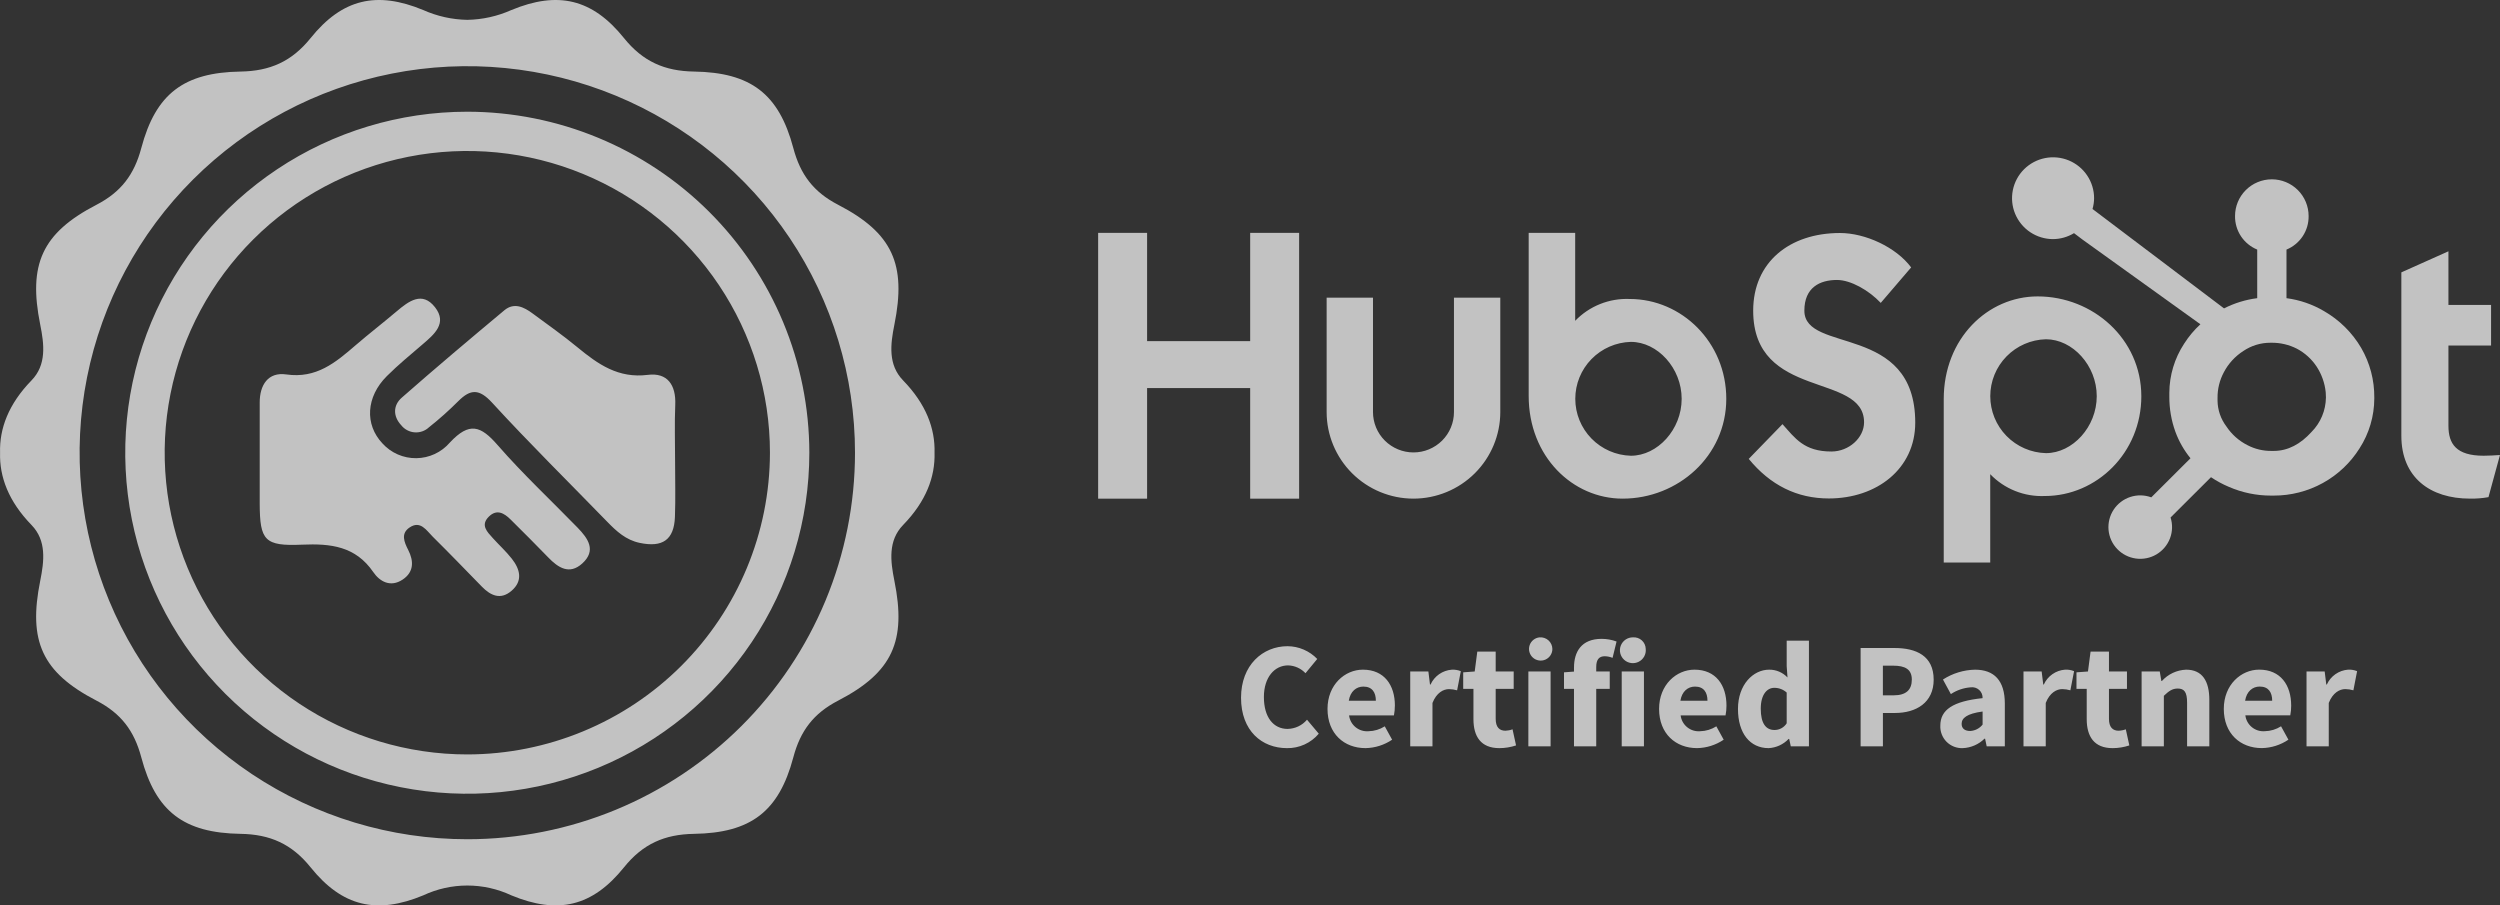 <svg width="185" height="67" viewBox="0 0 185 67" fill="none" xmlns="http://www.w3.org/2000/svg">
<rect x="0" y="0" width="185" height="67" fill="#333333" stroke="none"/>
<g opacity="0.7" clip-path="url(#clip0_812_9719)">
<path d="M92.513 36.899H96.135V17.233H92.513V25.245H84.885V17.233H81.262V36.899H84.885V28.719H92.513V36.899ZM104.597 36.899C106.3 36.897 107.934 36.222 109.138 35.021C110.343 33.82 111.02 32.191 111.022 30.493V22.026H107.593V30.493C107.593 30.885 107.516 31.273 107.365 31.636C107.215 31.998 106.994 32.328 106.716 32.605C106.437 32.882 106.107 33.102 105.744 33.252C105.38 33.403 104.991 33.48 104.597 33.48C104.204 33.48 103.814 33.403 103.451 33.252C103.087 33.102 102.757 32.882 102.479 32.605C102.2 32.328 101.98 31.998 101.829 31.636C101.679 31.273 101.601 30.885 101.601 30.493V22.026H98.171V30.493C98.173 32.191 98.85 33.82 100.055 35.021C101.26 36.222 102.893 36.898 104.597 36.899ZM120.072 36.899C116.394 36.899 113.122 33.807 113.122 29.293V17.233H116.563V23.74C117.082 23.2 117.711 22.777 118.407 22.499C119.103 22.22 119.85 22.093 120.6 22.125C124.442 22.125 127.745 25.326 127.745 29.513C127.745 33.753 124.163 36.899 120.074 36.899H120.072ZM120.683 33.725C122.659 33.725 124.443 31.784 124.443 29.513C124.443 27.242 122.659 25.299 120.683 25.299C119.582 25.329 118.537 25.786 117.769 26.573C117 27.36 116.571 28.414 116.571 29.512C116.571 30.61 117 31.665 117.769 32.452C118.537 33.238 119.582 33.695 120.683 33.725ZM141.728 31.277C141.728 23.891 133.523 26.189 133.523 22.989C133.523 21.265 134.676 20.717 135.938 20.717C136.954 20.717 138.298 21.483 139.175 22.414L141.425 19.788C140.301 18.283 138.023 17.243 136.158 17.243C132.425 17.243 129.736 19.405 129.736 22.989C129.736 29.636 137.941 27.529 137.941 31.251C137.941 32.398 136.817 33.412 135.527 33.412C133.496 33.412 132.837 32.427 131.904 31.387L129.407 33.958C130.999 35.901 132.974 36.886 135.334 36.886C138.874 36.886 141.728 34.698 141.728 31.277L141.728 31.277ZM158.459 29.318C158.459 33.504 155.155 36.705 151.313 36.705C150.564 36.737 149.816 36.61 149.12 36.331C148.424 36.053 147.796 35.63 147.277 35.09V41.63H143.836V29.539C143.836 25.023 147.11 21.934 150.786 21.934C154.874 21.934 158.458 25.08 158.458 29.32L158.459 29.318ZM155.159 29.318C155.159 27.047 153.374 25.105 151.399 25.105C150.297 25.133 149.249 25.589 148.48 26.376C147.71 27.163 147.28 28.219 147.28 29.318C147.28 30.417 147.71 31.473 148.48 32.26C149.249 33.047 150.297 33.504 151.399 33.532C153.375 33.532 155.159 31.588 155.159 29.318ZM183.79 33.724C181.76 33.724 181.184 32.849 181.184 31.508V25.572H184.339V22.563H181.184V18.596L177.7 20.155V32.247C177.7 35.339 179.839 36.898 182.774 36.898C183.234 36.907 183.694 36.87 184.147 36.789L184.998 33.671C184.614 33.697 184.175 33.724 183.79 33.724L183.79 33.724Z" fill="white"/>
<path d="M121.784 48.022C121.804 48.214 121.765 48.407 121.672 48.577C121.579 48.746 121.437 48.883 121.264 48.97C121.092 49.058 120.897 49.091 120.705 49.065C120.513 49.039 120.333 48.957 120.19 48.827C120.046 48.698 119.945 48.528 119.9 48.341C119.855 48.153 119.868 47.956 119.938 47.776C120.007 47.596 120.13 47.441 120.289 47.332C120.449 47.222 120.638 47.164 120.831 47.164C120.951 47.154 121.072 47.169 121.186 47.207C121.3 47.245 121.405 47.306 121.494 47.387C121.584 47.467 121.656 47.565 121.705 47.674C121.755 47.784 121.782 47.902 121.784 48.022ZM120.007 55.228H121.652V49.69H120.007V55.228ZM111.4 54.074C110.967 54.074 110.681 53.823 110.681 53.195V50.977H112.013V49.69H110.681V48.219H109.32L109.128 49.69L108.277 49.753V50.978H109.035V53.214C109.035 54.498 109.581 55.362 110.953 55.362C111.373 55.361 111.79 55.293 112.188 55.161L111.928 53.969C111.759 54.033 111.581 54.068 111.4 54.074L111.4 54.074ZM95.291 53.941C94.225 53.941 93.528 53.073 93.528 51.577C93.528 50.118 94.318 49.239 95.318 49.239C95.561 49.246 95.799 49.3 96.02 49.4C96.241 49.499 96.44 49.641 96.606 49.818L97.476 48.763C97.192 48.468 96.851 48.232 96.474 48.07C96.097 47.907 95.692 47.822 95.281 47.819C93.438 47.819 91.837 49.218 91.837 51.632C91.837 54.083 93.382 55.362 95.233 55.362C95.68 55.37 96.124 55.278 96.532 55.093C96.94 54.908 97.301 54.635 97.589 54.293L96.719 53.258C96.543 53.466 96.325 53.635 96.079 53.752C95.833 53.869 95.564 53.933 95.292 53.939L95.291 53.941ZM105.86 50.658H105.819L105.7 49.69H104.357V55.228H106.003V52.019C106.299 51.264 106.808 50.995 107.226 50.995C107.429 50.997 107.631 51.028 107.826 51.084L108.1 49.667C107.89 49.582 107.663 49.544 107.437 49.556C107.099 49.581 106.773 49.696 106.495 49.89C106.218 50.085 105.998 50.35 105.859 50.659L105.86 50.658ZM116.475 49.403V49.697L115.736 49.753V50.977H116.475V55.228H118.121V50.977H119.12V49.69H118.121V49.355C118.121 48.782 118.353 48.562 118.754 48.562C118.952 48.567 119.147 48.607 119.33 48.682L119.626 47.472C119.272 47.342 118.897 47.276 118.52 47.275C117.021 47.275 116.476 48.235 116.476 49.404L116.475 49.403ZM103.22 52.215C103.221 52.458 103.197 52.7 103.151 52.938H99.831C99.873 53.282 100.046 53.596 100.314 53.814C100.583 54.033 100.926 54.139 101.272 54.111C101.698 54.102 102.113 53.977 102.473 53.748L103.017 54.738C102.435 55.132 101.75 55.349 101.046 55.361C99.463 55.361 98.236 54.292 98.236 52.46C98.236 50.664 99.522 49.555 100.856 49.555C102.438 49.555 103.222 50.702 103.222 52.213L103.22 52.215ZM101.814 51.855C101.814 51.246 101.548 50.807 100.891 50.807C100.372 50.807 99.923 51.155 99.81 51.855H101.814ZM113.098 55.228H114.744V49.69H113.1L113.098 55.228ZM113.923 47.165C113.757 47.182 113.599 47.246 113.469 47.351C113.338 47.456 113.242 47.596 113.19 47.754C113.138 47.913 113.133 48.083 113.176 48.244C113.219 48.405 113.308 48.55 113.432 48.662C113.556 48.774 113.71 48.847 113.875 48.873C114.04 48.9 114.209 48.878 114.362 48.81C114.515 48.742 114.645 48.632 114.736 48.492C114.827 48.352 114.876 48.189 114.876 48.023C114.874 47.902 114.847 47.784 114.798 47.675C114.748 47.565 114.676 47.467 114.587 47.387C114.497 47.306 114.392 47.245 114.278 47.207C114.164 47.169 114.043 47.154 113.923 47.165ZM161.766 49.556C161.428 49.57 161.096 49.651 160.789 49.794C160.483 49.938 160.208 50.141 159.981 50.392H159.941L159.822 49.69H158.479V55.228H160.125V51.49C160.487 51.146 160.74 50.952 161.153 50.952C161.628 50.952 161.845 51.202 161.845 51.999V55.227H163.49V51.789C163.49 50.404 162.976 49.555 161.768 49.555L161.766 49.556ZM156.782 54.074C156.349 54.074 156.063 53.822 156.063 53.194V50.977H157.395V49.69H156.063V48.219H154.702L154.51 49.69L153.659 49.753V50.977H154.417V53.214C154.417 54.498 154.963 55.362 156.335 55.362C156.755 55.361 157.172 55.293 157.57 55.161L157.31 53.969C157.141 54.032 156.963 54.067 156.782 54.072V54.074ZM169.548 52.212C169.549 52.455 169.526 52.698 169.479 52.937H166.156C166.197 53.28 166.371 53.594 166.639 53.812C166.908 54.031 167.251 54.137 167.597 54.109C168.023 54.1 168.438 53.975 168.798 53.746L169.342 54.736C168.76 55.13 168.075 55.347 167.371 55.359C165.788 55.359 164.561 54.29 164.561 52.458C164.561 50.661 165.847 49.553 167.181 49.553C168.763 49.553 169.547 50.7 169.547 52.211L169.548 52.212ZM168.142 51.852C168.142 51.243 167.876 50.805 167.219 50.805C166.7 50.805 166.251 51.153 166.138 51.852H168.142ZM151.241 50.656H151.201L151.082 49.688H149.739V55.227H151.385V52.017C151.681 51.262 152.189 50.993 152.608 50.993C152.811 50.996 153.013 51.026 153.207 51.083L153.482 49.666C153.272 49.581 153.046 49.543 152.819 49.554C152.481 49.579 152.155 49.694 151.877 49.889C151.599 50.083 151.379 50.349 151.24 50.658L151.241 50.656ZM172.186 50.656H172.145L172.026 49.688H170.683V55.227H172.328V52.017C172.625 51.262 173.133 50.993 173.552 50.993C173.755 50.996 173.956 51.026 174.151 51.083L174.425 49.666C174.215 49.581 173.989 49.543 173.763 49.554C173.424 49.579 173.099 49.694 172.821 49.889C172.543 50.083 172.323 50.349 172.185 50.658L172.186 50.656ZM127.759 52.215C127.76 52.458 127.737 52.7 127.69 52.938H124.367C124.408 53.282 124.582 53.596 124.85 53.814C125.119 54.033 125.462 54.139 125.808 54.111C126.234 54.102 126.649 53.977 127.009 53.748L127.553 54.738C126.971 55.132 126.286 55.349 125.582 55.361C123.999 55.361 122.772 54.292 122.772 52.46C122.772 50.664 124.058 49.555 125.392 49.555C126.975 49.556 127.759 50.703 127.759 52.215ZM126.353 51.855C126.353 51.246 126.087 50.807 125.43 50.807C124.911 50.807 124.462 51.155 124.349 51.855H126.353ZM143.092 50.293C143.092 52.004 141.783 52.76 140.236 52.76H139.335V55.228H137.685V47.953H140.191C141.797 47.953 143.091 48.526 143.091 50.294L143.092 50.293ZM141.475 50.293C141.475 49.532 140.987 49.259 140.094 49.259H139.333V51.454H140.138C141.045 51.454 141.474 51.051 141.474 50.293H141.475ZM132.215 47.408H133.861V55.228H132.518L132.4 54.679H132.359C131.972 55.087 131.443 55.331 130.881 55.362C129.501 55.362 128.61 54.269 128.61 52.461C128.61 50.653 129.743 49.556 130.913 49.556C131.168 49.552 131.42 49.602 131.655 49.701C131.889 49.801 132.101 49.948 132.275 50.134L132.215 49.294V47.408ZM132.215 51.249C131.964 51.021 131.636 50.896 131.296 50.899C130.763 50.899 130.296 51.39 130.296 52.443C130.296 53.53 130.673 54.019 131.31 54.019C131.491 54.021 131.669 53.976 131.827 53.889C131.986 53.802 132.12 53.676 132.215 53.523L132.215 51.249ZM148.357 52.062V55.228H147.015L146.896 54.661H146.855C146.423 55.087 145.847 55.338 145.239 55.362C145.018 55.37 144.798 55.332 144.592 55.251C144.386 55.17 144.2 55.047 144.044 54.89C143.889 54.733 143.767 54.545 143.688 54.339C143.609 54.133 143.573 53.913 143.584 53.693C143.584 52.526 144.515 51.894 146.712 51.663C146.717 51.55 146.697 51.437 146.654 51.332C146.611 51.228 146.545 51.134 146.461 51.057C146.377 50.981 146.277 50.924 146.169 50.89C146.06 50.856 145.946 50.847 145.833 50.862C145.308 50.9 144.802 51.073 144.364 51.363L143.779 50.285C144.486 49.827 145.307 49.575 146.151 49.556C147.571 49.556 148.357 50.365 148.357 52.062L148.357 52.062ZM146.712 52.652C145.542 52.809 145.16 53.143 145.16 53.562C145.16 53.918 145.406 54.093 145.797 54.093C145.975 54.083 146.148 54.036 146.306 53.954C146.464 53.873 146.602 53.758 146.712 53.619L146.712 52.652Z" fill="white"/>
<path d="M175.698 29.424V29.493C175.694 30.801 175.315 32.08 174.605 33.18C173.932 34.251 172.996 35.134 171.886 35.745C170.776 36.356 169.528 36.676 168.26 36.674H168.052C166.982 36.675 165.923 36.456 164.942 36.03C164.477 35.835 164.031 35.595 163.613 35.313L160.622 38.295C160.783 38.801 160.768 39.346 160.578 39.842C160.388 40.338 160.035 40.755 159.577 41.026C159.119 41.296 158.583 41.404 158.055 41.331C157.528 41.258 157.041 41.01 156.674 40.626C156.306 40.242 156.08 39.745 156.032 39.216C155.985 38.688 156.118 38.159 156.41 37.715C156.703 37.272 157.138 36.94 157.643 36.775C158.149 36.609 158.696 36.62 159.195 36.804L162.096 33.911C161.619 33.325 161.241 32.664 160.98 31.955C160.676 31.115 160.524 30.228 160.531 29.335V29.059C160.538 27.772 160.918 26.514 161.624 25.436C161.961 24.905 162.366 24.421 162.83 23.996L154.11 17.732L153.476 17.253C153.007 17.539 152.469 17.691 151.92 17.694C151.32 17.692 150.733 17.514 150.235 17.18C149.737 16.847 149.349 16.374 149.12 15.821C148.891 15.267 148.832 14.659 148.95 14.072C149.068 13.486 149.357 12.947 149.782 12.524C150.207 12.102 150.748 11.814 151.337 11.698C151.925 11.582 152.535 11.642 153.09 11.871C153.644 12.1 154.118 12.488 154.451 12.986C154.785 13.483 154.963 14.068 154.963 14.667C154.96 14.937 154.921 15.206 154.846 15.466C157.854 17.741 163.011 21.634 164.579 22.821C165.347 22.43 166.178 22.174 167.034 22.065V18.469C166.542 18.267 166.122 17.922 165.829 17.479C165.537 17.035 165.385 16.514 165.393 15.984C165.393 15.264 165.68 14.574 166.191 14.065C166.701 13.556 167.393 13.27 168.115 13.27C168.837 13.27 169.529 13.556 170.04 14.065C170.55 14.574 170.837 15.264 170.837 15.984C170.846 16.514 170.695 17.035 170.403 17.478C170.111 17.921 169.692 18.267 169.2 18.469V22.065C170.183 22.194 171.128 22.521 171.981 23.024C173.119 23.679 174.066 24.617 174.73 25.748C175.376 26.865 175.71 28.135 175.698 29.424ZM172.12 29.429C172.12 29.291 172.114 29.167 172.103 29.026C172.035 28.355 171.808 27.71 171.441 27.143C171.071 26.578 170.563 26.116 169.965 25.801C169.383 25.506 168.739 25.356 168.086 25.363H168.017C167.302 25.36 166.603 25.572 166.011 25.971C165.399 26.363 164.899 26.907 164.563 27.55C164.249 28.137 164.089 28.793 164.098 29.458V29.665C164.11 30.35 164.34 31.013 164.755 31.559C165.145 32.148 165.683 32.626 166.315 32.944C166.86 33.229 167.468 33.375 168.084 33.368H168.257C169.312 33.368 170.245 32.858 171.058 31.959C171.725 31.283 172.105 30.377 172.118 29.429H172.12Z" fill="white"/>
<path d="M49.969 29.951C49.91 31.333 49.956 32.718 49.956 34.102C49.955 35.485 49.997 36.87 49.945 38.252C49.88 39.957 49.024 40.531 47.331 40.172C46.312 39.956 45.619 39.313 44.938 38.613C42.089 35.682 39.177 32.809 36.416 29.799C35.46 28.758 34.819 28.78 33.912 29.686C33.227 30.372 32.503 31.018 31.742 31.621C31.601 31.753 31.434 31.855 31.252 31.919C31.069 31.983 30.875 32.008 30.683 31.994C30.49 31.98 30.302 31.925 30.131 31.834C29.96 31.744 29.811 31.619 29.691 31.467C29.072 30.803 29.084 29.995 29.73 29.427C32.226 27.235 34.769 25.092 37.32 22.963C38.041 22.361 38.763 22.717 39.408 23.193C40.523 24.016 41.658 24.816 42.727 25.696C44.249 26.951 45.755 28.018 47.938 27.74C49.388 27.555 50.031 28.49 49.969 29.951ZM36.821 32.934C35.573 31.501 34.733 31.2 33.287 32.752C32.98 33.109 32.6 33.396 32.173 33.595C31.746 33.794 31.282 33.9 30.81 33.906C30.339 33.912 29.872 33.818 29.439 33.63C29.007 33.442 28.62 33.165 28.304 32.816C26.977 31.416 27.083 29.369 28.627 27.832C29.457 27.004 30.37 26.255 31.262 25.489C32.133 24.744 33.12 23.921 32.191 22.736C31.242 21.525 30.241 22.288 29.347 23.044C28.345 23.893 27.302 24.698 26.307 25.555C24.831 26.829 23.408 28.03 21.183 27.708C19.846 27.515 19.212 28.48 19.218 29.805C19.224 31.187 19.218 32.568 19.218 33.95C19.218 35.055 19.213 36.16 19.218 37.266C19.23 39.996 19.572 40.426 22.353 40.305C24.469 40.213 26.31 40.416 27.624 42.337C28.108 43.044 28.901 43.481 29.79 42.893C30.643 42.328 30.623 41.51 30.208 40.697C29.902 40.098 29.65 39.486 30.3 39.04C31.11 38.483 31.555 39.251 32.02 39.712C33.249 40.928 34.45 42.173 35.658 43.411C36.309 44.079 37.044 44.411 37.845 43.727C38.715 42.984 38.486 42.125 37.875 41.345C37.45 40.803 36.933 40.334 36.47 39.821C36.05 39.355 35.536 38.86 36.174 38.231C36.764 37.649 37.31 37.97 37.79 38.449C38.721 39.378 39.658 40.301 40.568 41.248C41.308 42.018 42.136 42.552 43.08 41.703C44.155 40.735 43.514 39.841 42.74 39.045C40.761 37.011 38.681 35.069 36.822 32.934L36.821 32.934ZM51.354 61.705C49.183 61.739 47.571 62.447 46.176 64.182C43.837 67.09 41.285 67.685 37.837 66.255C36.819 65.777 35.706 65.529 34.581 65.529C33.455 65.529 32.343 65.777 31.324 66.255C27.876 67.685 25.324 67.09 22.985 64.182C21.59 62.447 19.977 61.739 17.807 61.705C13.61 61.639 11.524 60.066 10.455 56.042C9.933 54.079 8.959 52.789 7.141 51.847C3.095 49.751 2.08 47.428 2.976 42.981C3.271 41.515 3.455 40.006 2.33 38.848C0.628 37.097 -0.045 35.282 0.005 33.5C-0.046 31.718 0.627 29.903 2.33 28.152C3.455 26.994 3.271 25.485 2.976 24.019C2.08 19.572 3.096 17.248 7.141 15.153C8.959 14.211 9.933 12.921 10.455 10.958C11.524 6.933 13.61 5.361 17.807 5.295C19.978 5.26 21.59 4.553 22.985 2.818C25.324 -0.09 27.876 -0.685 31.324 0.745C32.349 1.202 33.457 1.449 34.58 1.469C35.704 1.449 36.812 1.202 37.837 0.745C41.285 -0.685 43.837 -0.09 46.175 2.818C47.571 4.553 49.184 5.261 51.353 5.295C55.551 5.361 57.637 6.933 58.706 10.958C59.227 12.921 60.202 14.211 62.02 15.153C66.066 17.249 67.081 19.572 66.185 24.019C65.89 25.485 65.706 26.994 66.831 28.152C68.532 29.903 69.206 31.718 69.156 33.5C69.207 35.282 68.534 37.097 66.831 38.848C65.706 40.006 65.89 41.515 66.185 42.981C67.081 47.428 66.065 49.751 62.02 51.847C60.202 52.789 59.227 54.079 58.706 56.042C57.638 60.066 55.551 61.64 51.354 61.705ZM63.27 33.5C63.27 27.843 61.588 22.313 58.435 17.609C55.283 12.906 50.802 9.24 45.56 7.075C40.318 4.91 34.549 4.343 28.984 5.447C23.419 6.551 18.306 9.275 14.294 13.275C10.282 17.275 7.549 22.372 6.442 27.92C5.335 33.469 5.904 39.22 8.075 44.446C10.246 49.673 13.924 54.14 18.642 57.283C23.36 60.426 28.907 62.103 34.581 62.103C38.348 62.103 42.079 61.363 45.56 59.926C49.041 58.489 52.203 56.382 54.867 53.726C57.531 51.07 59.645 47.916 61.087 44.446C62.528 40.976 63.27 37.257 63.27 33.5ZM59.891 33.5C59.891 38.491 58.407 43.371 55.626 47.521C52.845 51.671 48.892 54.906 44.267 56.816C39.642 58.726 34.553 59.226 29.642 58.252C24.732 57.279 20.222 54.876 16.682 51.347C13.142 47.818 10.731 43.321 9.754 38.426C8.778 33.531 9.279 28.457 11.194 23.845C13.11 19.234 16.354 15.293 20.517 12.52C24.679 9.747 29.573 8.267 34.579 8.267C41.29 8.274 47.724 10.935 52.469 15.665C57.214 20.396 59.883 26.81 59.891 33.5ZM56.976 33.5C56.976 29.084 55.662 24.768 53.201 21.096C50.741 17.424 47.243 14.562 43.151 12.873C39.059 11.183 34.556 10.741 30.212 11.602C25.867 12.464 21.877 14.59 18.745 17.713C15.613 20.835 13.48 24.814 12.616 29.145C11.752 33.476 12.196 37.965 13.891 42.045C15.586 46.125 18.456 49.612 22.139 52.065C25.822 54.518 30.152 55.828 34.581 55.828C40.519 55.821 46.211 53.466 50.409 49.281C54.607 45.095 56.969 39.42 56.976 33.5Z" fill="white"/>
</g>
<defs>
<clipPath id="clip0_812_9719">
<rect width="185" height="67" fill="white"/>
</clipPath>
</defs>
</svg>
